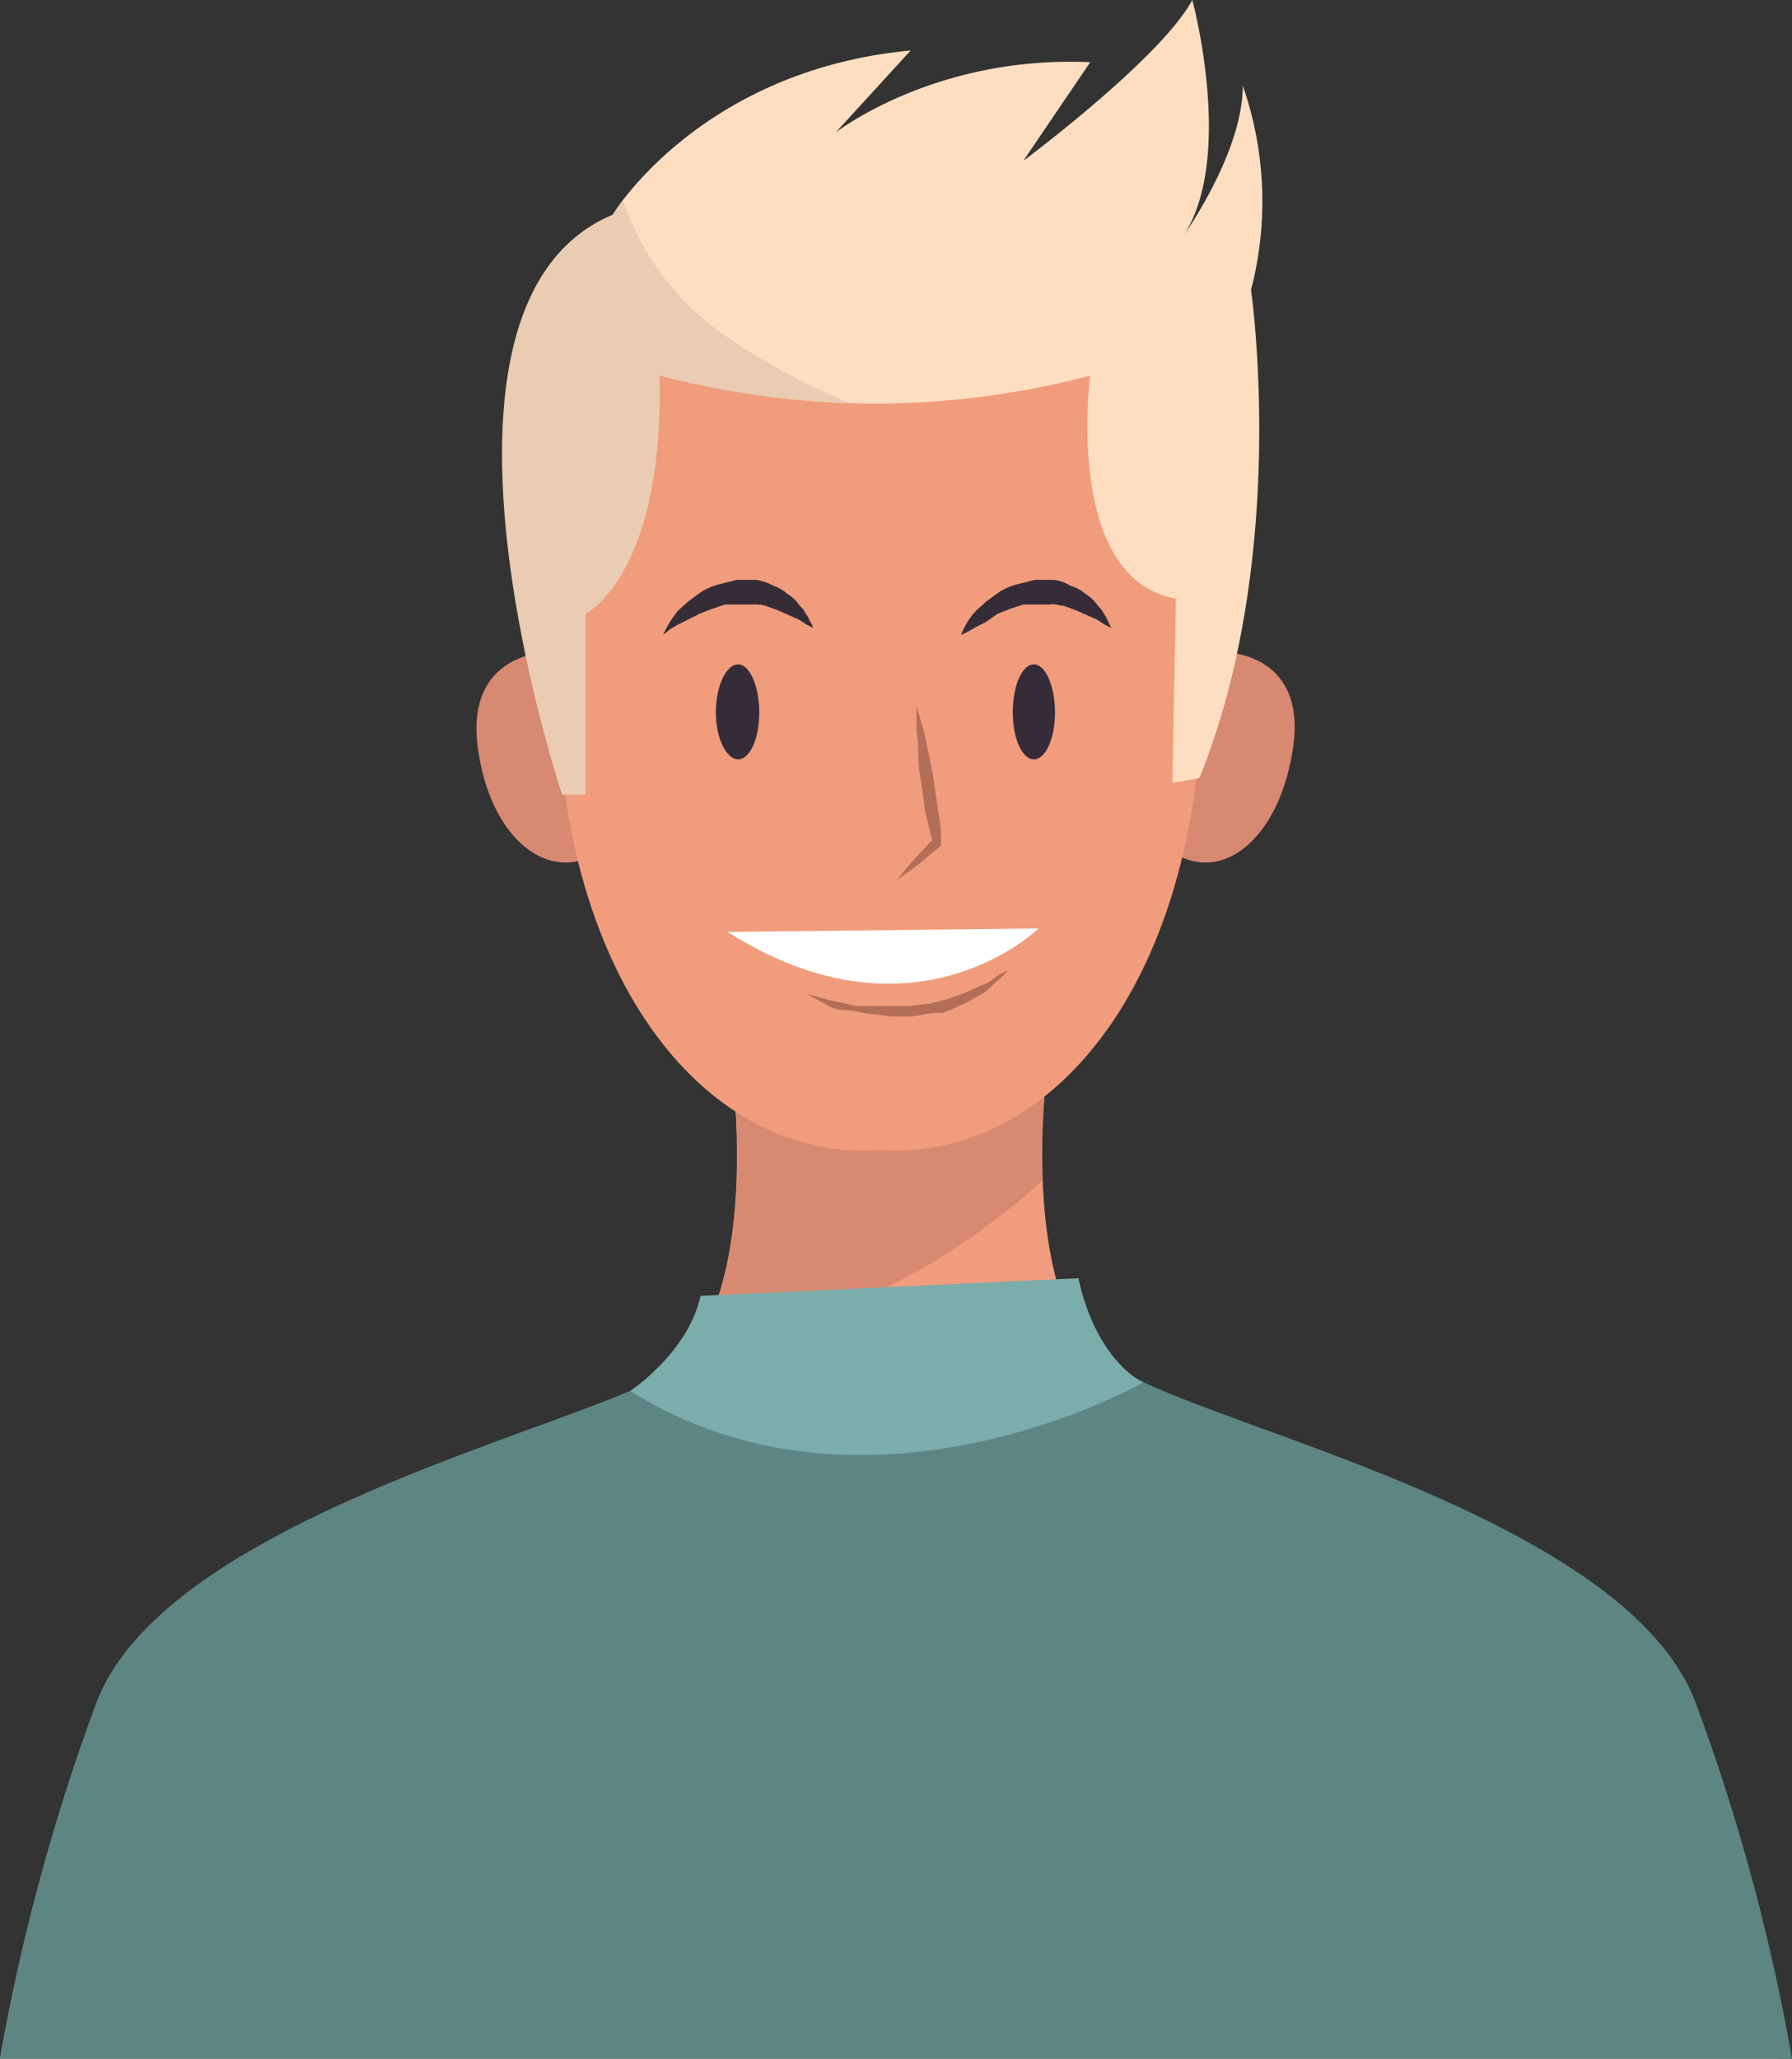 <svg xmlns="http://www.w3.org/2000/svg" viewBox="0 0 152.7 175.4"><rect x="0" y="0" width="152.7" height="175.4" fill="#333333" stroke="none"/><defs><style>.ace6473c-f96b-4f0c-9317-105e6512e66e{fill:#f19c7c;}.a246a247-278c-4626-a1a6-7de89035a225{fill:#d88971;}.b4e45314-c1e8-4dd8-9de7-2e53624879f1{fill:#5d8584;}.e4a612c9-39ac-4c03-bb8c-bee30f064329{fill:#7badaa;}.f3c79a8b-4844-4030-89ea-58dce881d1de{fill:#b26e59;}.b46e4dc2-d0a0-4960-af9e-4851315a4bb8{fill:#fff;}.af7ae67e-3a26-4227-9c2a-d207f478aee1,.be57f666-6795-4791-b98d-0b44150b4f69{fill:#352c38;}.a840b545-e63c-452e-a4a2-7e3945470e81{fill:#fddec0;}.af7ae67e-3a26-4227-9c2a-d207f478aee1{opacity:0.1;}</style></defs><title>Fichier 1avatar1</title><g id="b00747f8-fe8e-4595-955a-405f812ee49d" data-name="Calque 2"><g id="b6a35921-678a-431d-96df-bc4ee69b6ded" data-name="OBJECTS"><path class="ace6473c-f96b-4f0c-9317-105e6512e66e" d="M143.4,145.3c-5.9-16-42.3-23.6-48.6-28.2-8.2-6-5.6-25.7-5.6-25.7l-13.4.4-13.4-.4s2.6,19.7-5.5,25.7c-6.4,4.6-42.8,12.2-48.7,28.2A171,171,0,0,0,0,175.4H151.6A171,171,0,0,0,143.4,145.3Z"/><path class="a246a247-278c-4626-a1a6-7de89035a225" d="M60,113.4c6.2-.6,12.5-1.9,18-5a59.4,59.4,0,0,0,10.8-7.8,56.7,56.7,0,0,1,.4-9.2l-13.4.4-13.4-.4S64.3,105.4,60,113.4Z"/><path class="b4e45314-c1e8-4dd8-9de7-2e53624879f1" d="M144.5,145.1c-5.8-15.6-40.2-23.3-48.3-28a46.2,46.2,0,0,1-42.5,1.4C42.4,123.3,13.5,131,8.2,145.1A172.9,172.9,0,0,0,0,175.4H152.7A172.9,172.9,0,0,0,144.5,145.1Z"/><path class="e4a612c9-39ac-4c03-bb8c-bee30f064329" d="M53.7,118.5s4.9-3.2,6-8.1l32.2-1.5s1.1,6.4,5.5,8.9C97.4,117.8,73.9,131.2,53.7,118.5Z"/><path class="a246a247-278c-4626-a1a6-7de89035a225" d="M53.3,60.7c-2.1-6.7-7.2-5.1-7.7-5s-5.8.9-4.9,7.9,5,10.8,8.8,9.7S55.5,67.5,53.3,60.7Z"/><path class="a246a247-278c-4626-a1a6-7de89035a225" d="M97.6,60.7c2.2-6.7,7.3-5.1,7.8-5s5.8.9,4.8,7.9-5,10.8-8.8,9.7S95.4,67.5,97.6,60.7Z"/><path class="ace6473c-f96b-4f0c-9317-105e6512e66e" d="M102.1,50.2C99.4,20.8,77,22.4,74.9,22.7S50.5,20.8,47.8,50.2,58.3,99,74.9,98C91.6,99,104.8,79.7,102.1,50.2Z"/><path class="f3c79a8b-4844-4030-89ea-58dce881d1de" d="M78.1,60.2a10.3,10.3,0,0,1,.4,1.4,8.3,8.3,0,0,1,.4,1.5l.6,2.9c.1.9.3,1.9.4,2.9a13.6,13.6,0,0,1,.3,2.9V72l-.2.2-1.8,1.5L76.4,75l1.5-1.8,1.6-1.7v.4L78.8,69c-.1-.9-.2-1.9-.4-2.9s-.1-1.9-.2-2.9-.1-1-.1-1.5Z"/><path class="b46e4dc2-d0a0-4960-af9e-4851315a4bb8" d="M62,79.4l26.5-.3S77.9,89.5,62,79.4Z"/><path class="f3c79a8b-4844-4030-89ea-58dce881d1de" d="M68.8,84.7l.8.2a14.3,14.3,0,0,0,2,.5l1.3.3h4.7l1.7-.2,1.5-.4,1.4-.5,1.3-.6a3.1,3.1,0,0,0,1-.5l.7-.5.7-.3-.5.5-.7.6a3.4,3.4,0,0,1-.9.8l-1.2.7-1.5.7-.8.3h-.8l-1.8.3H76l-1.7-.2a7.6,7.6,0,0,1-1.6-.3L71.4,86a2.8,2.8,0,0,1-1.1-.5l-.8-.4Z"/><path class="be57f666-6795-4791-b98d-0b44150b4f69" d="M61,60.7c0,2.2.9,4,1.9,4s1.8-1.8,1.8-4-.8-4.1-1.8-4.1S61,58.4,61,60.7Z"/><path class="be57f666-6795-4791-b98d-0b44150b4f69" d="M86.3,60.7c0,2.2.8,4,1.8,4s1.8-1.8,1.8-4-.8-4.1-1.8-4.1S86.3,58.4,86.3,60.7Z"/><path class="be57f666-6795-4791-b98d-0b44150b4f69" d="M56.5,54.1A9,9,0,0,1,57.8,52l.9-.8,1.1-.8a5.9,5.9,0,0,1,1.4-.6l1.6-.4h1.6a4.4,4.4,0,0,1,1.5.5,3.7,3.7,0,0,1,1.2.7,3.4,3.4,0,0,1,.9.8c.2.3.5.5.6.8a2.5,2.5,0,0,1,.4.7,2.8,2.8,0,0,1,.3.6l-.6-.3-.6-.4-.9-.4-.9-.4-1.1-.4a3.7,3.7,0,0,0-1.1-.1H61.8l-1.2.4-1,.4-1,.5-.8.4-.7.4Z"/><path class="be57f666-6795-4791-b98d-0b44150b4f69" d="M81.9,54.1A6.1,6.1,0,0,1,83.2,52l.9-.8,1.1-.8a5.9,5.9,0,0,1,1.4-.6l1.6-.4h1.6a3.4,3.4,0,0,1,1.4.5,3.3,3.3,0,0,1,1.3.7,3.4,3.4,0,0,1,.9.8c.2.3.5.5.6.8a2.5,2.5,0,0,1,.4.7l.3.6-.6-.3-.6-.4-.9-.4-.9-.4-1.1-.4c-.4,0-.7-.2-1.1-.1H87.2l-1.2.4-1,.4L84,53l-.8.4-.7.4Z"/><path class="a840b545-e63c-452e-a4a2-7e3945470e81" d="M102.2,66.3c7.7-19,4.4-41.6,4.4-41.6a29.9,29.9,0,0,0-.7-17.4c0,5.7-5,12.7-5,12.7,4.3-6.7.7-20,.7-20C98.9,5,87.2,13.7,87.2,13.7l5.7-8.4c-13.3-.6-21.7,6-21.7,6l6.4-7c-18,1.7-25.4,14-25.4,14C33.9,26,47.9,67.7,47.9,67.7h2V52.3S56.6,49,56.2,32a71.9,71.9,0,0,0,36.7,0s-2.3,17.3,7.3,19l-.3,15.7Z"/><path class="af7ae67e-3a26-4227-9c2a-d207f478aee1" d="M72.3,34.3a55.9,55.9,0,0,1-10.5-5.7,22.8,22.8,0,0,1-8.7-11.5l-.9,1.2C33.9,26,47.9,67.7,47.9,67.7h2V52.3S56.6,49,56.2,32A66.1,66.1,0,0,0,72.3,34.3Z"/></g></g></svg>